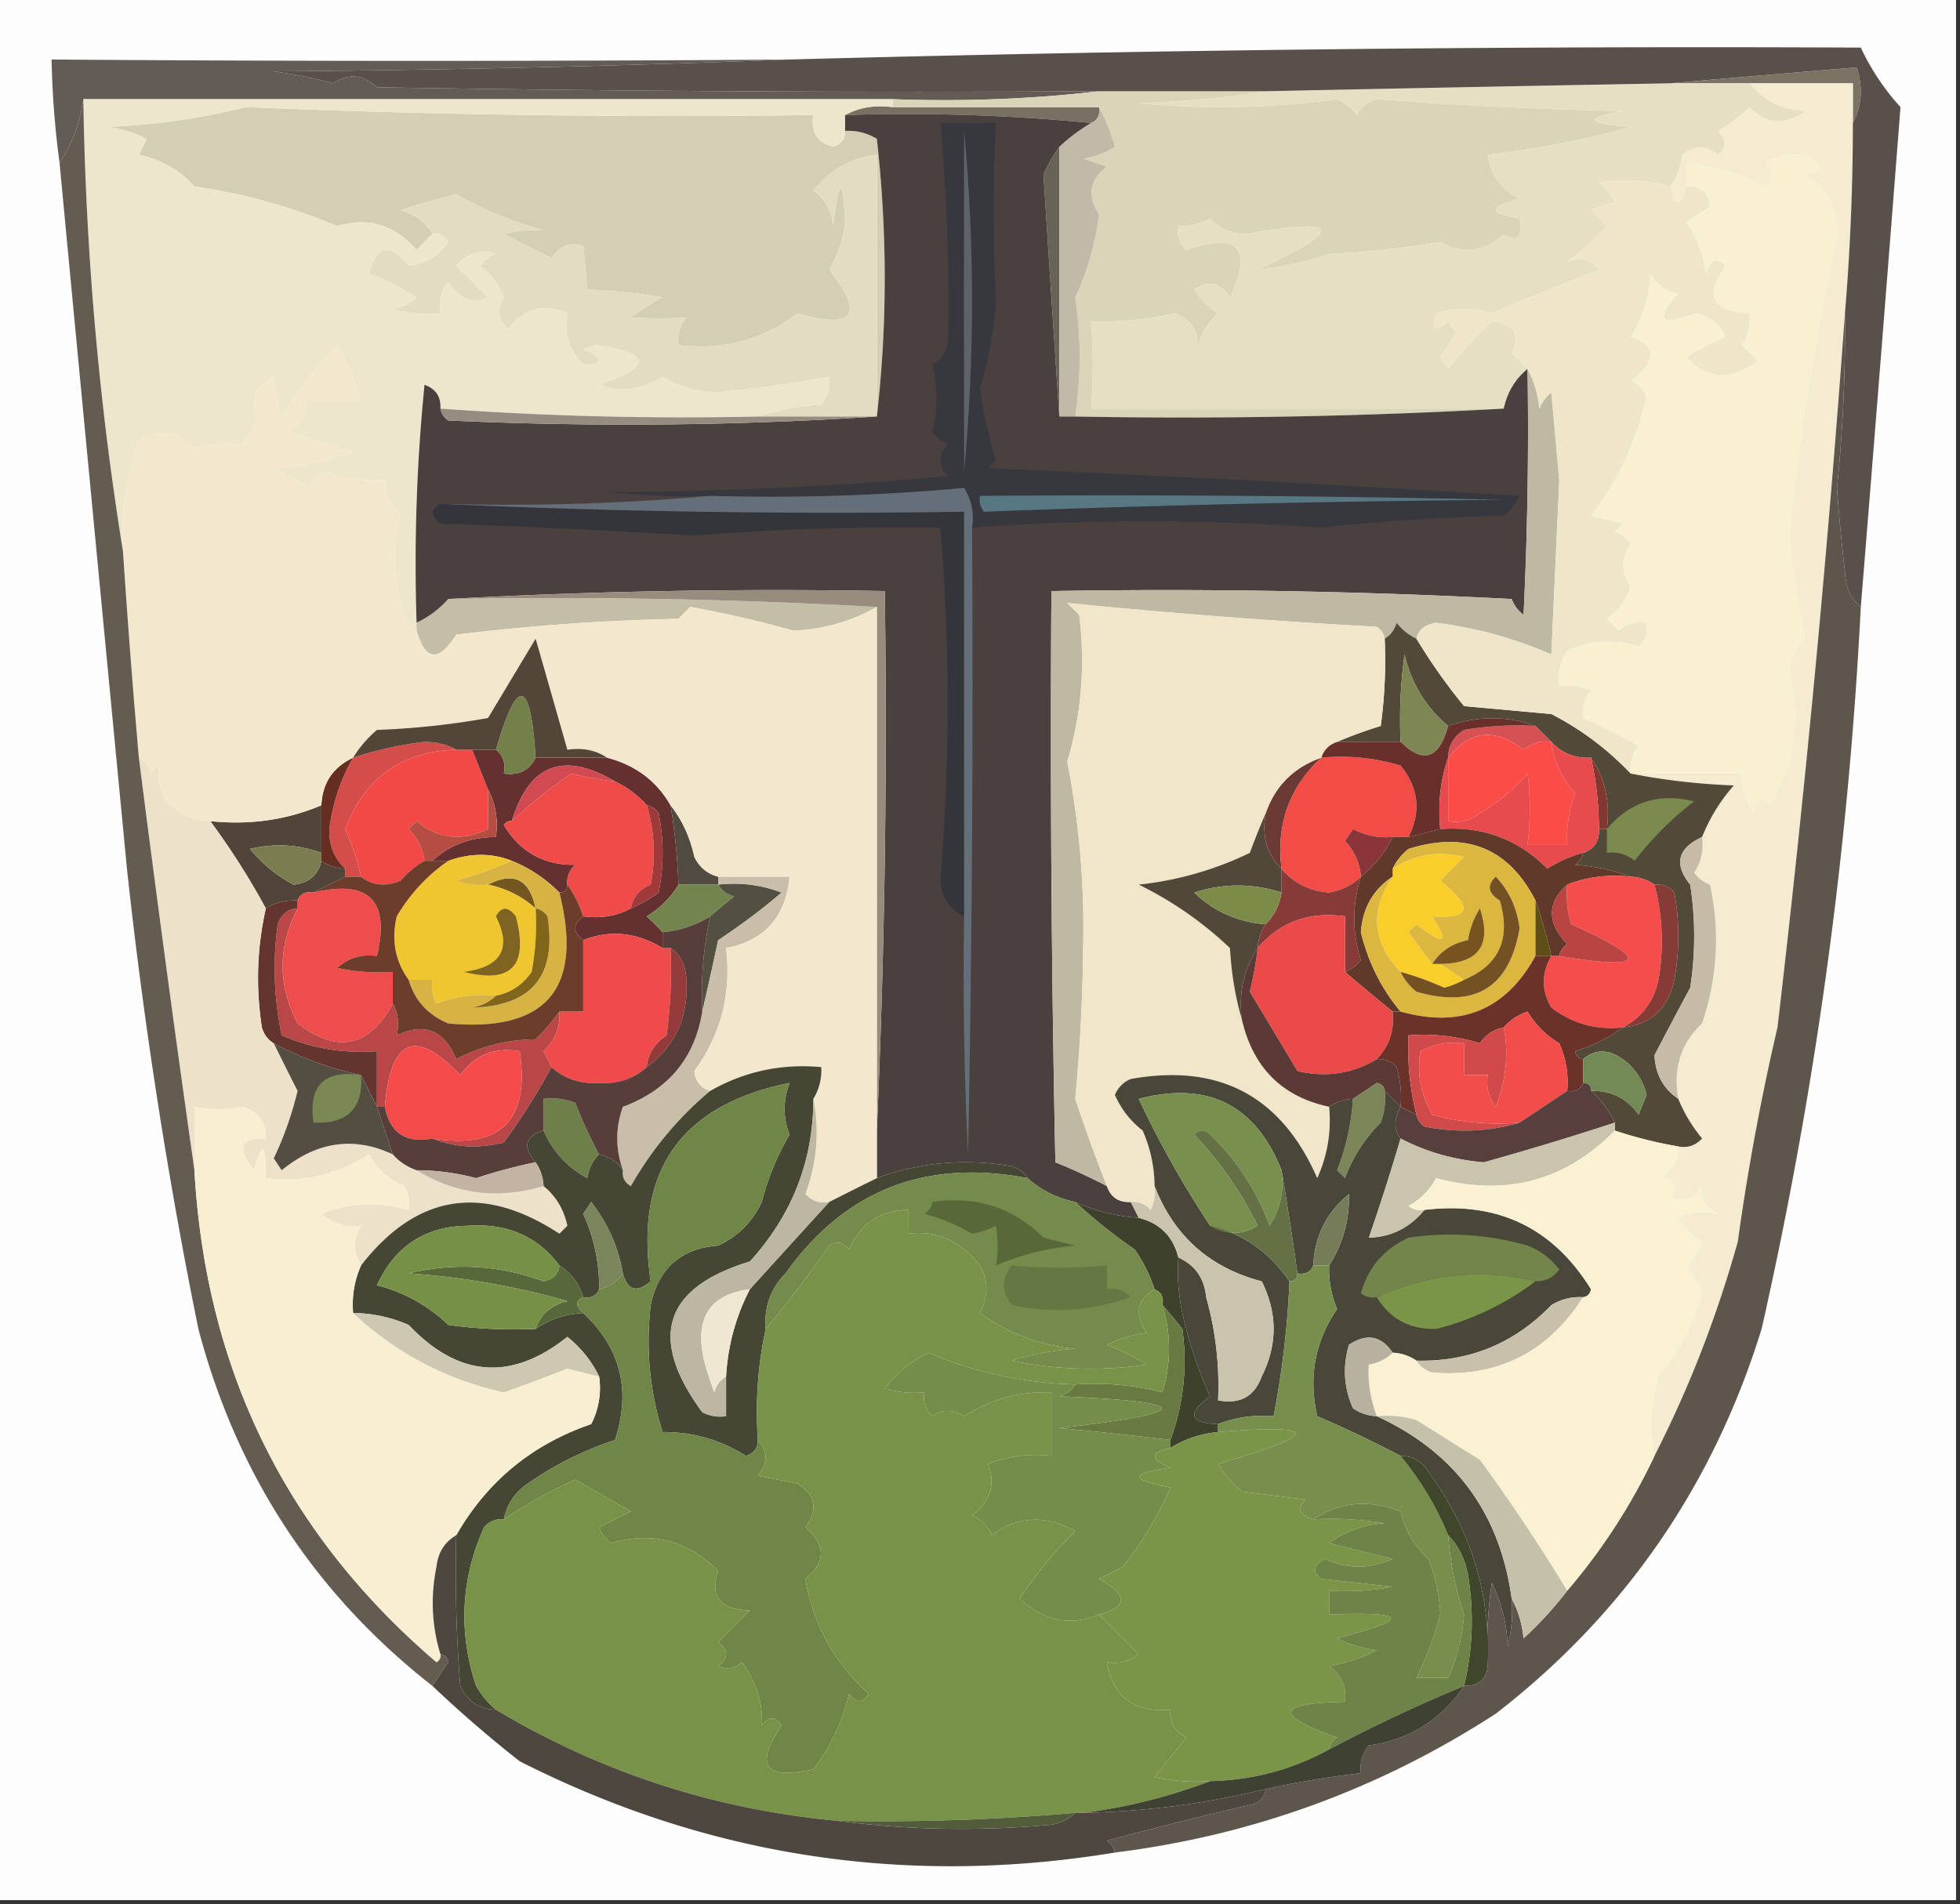 <svg xmlns="http://www.w3.org/2000/svg" width="247" height="240" style="shape-rendering:geometricPrecision;text-rendering:geometricPrecision;image-rendering:optimizeQuality;fill-rule:evenodd;clip-rule:evenodd"><rect width="100%" height="100%" fill="#333333" stroke="none"/><path style="opacity:1" fill="#fdfdfd" d="M-.5-.5h247v240H-.5V-.5z"/><path style="opacity:1" fill="#635c56" d="M99.5 7.5a2098.093 2098.093 0 0 1-65 1.5c2.536.34 5.036.84 7.5 1.5 1.923-1.302 3.757-1.135 5.5.5 30.332.5 60.665.667 91 .5-8.484.993-17.151 1.326-26 1h-102c-.402 2.977-1.402 5.643-3 8-.58-4.31-.914-8.643-1-13 30.979.232 61.979.232 93 0z"/><path style="opacity:1" fill="#7b7263" d="M233.5 15.5v-5h-23c7.735-.68 15.568-1.348 23.5-2 .796 2.539.629 4.872-.5 7z"/><path style="opacity:1" fill="#787063" d="M106.5 14.5c1.765-.961 3.765-1.295 6-1h26c.172.992-.162 1.658-1 2-10.153-.994-20.486-1.328-31-1z"/><path style="opacity:1" fill="#dad4b9" d="M138.5 11.5h21c-5.151.827-10.484 1.327-16 1.5 8.382.803 16.715.636 25-.5a7.248 7.248 0 0 1 2.5 2c.519-1.016 1.353-1.682 2.5-2a558.377 558.377 0 0 0 31 1.5c-5.008.87-4.675 1.536 1 2a116.23 116.23 0 0 1-18 3.5c.356 2.615 1.689 4.448 4 5.5-3.956 1.114-3.956 1.947 0 2.5.381 2.442-.286 3.108-2 2-2.414 2.247-5.08 2.58-8 1-4.613.779-9.28 1.279-14 1.5-3.009 1.028-6.009 1.695-9 2 11.155-5.163 10.655-6.663-1.5-4.5-1.812.007-3.312-.66-4.5-2a6.846 6.846 0 0 1-4 1c-.219 1.175.114 2.175 1 3 6.559-2.275 8.393-.275 5.5 6-1.241-1.92-2.741-2.254-4.5-1a9.419 9.419 0 0 0 3 3 8.193 8.193 0 0 0-2.5 4c-.118-2.073-1.118-3.407-3-4-3.572.792-7.072 1.125-10.5 1 .28 3.547.28 7.214 0 11h52a729.604 729.604 0 0 1-54 1c.746-5.096.746-10.096 0-15a34.464 34.464 0 0 0 3-10.5c-1.532-2.33-1.198-4.33 1-6l-3-1a10.255 10.255 0 0 0 4-1.5c-.528-1.836-1.194-3.503-2-5h-26v-1c8.849.326 17.516-.007 26-1z"/><path style="opacity:1" fill="#d4ceb4" d="M106.5 16.5a6.846 6.846 0 0 1 4 1c1.324 11.827 1.324 23.493 0 35v-33c-3.244.398-5.911 1.898-8 4.5 1.467 1.098 2.301 2.598 2.5 4.5.728-6.122 1.228-6.289 1.5-.5a15.322 15.322 0 0 1-2 6c4.472 5.707 3.139 7.54-4 5.5-4.385 3.334-9.385 4.667-15 4-.17-1.322.163-2.489 1-3.5a52.61 52.61 0 0 1-7 0 32.034 32.034 0 0 1 4-2.5 63.263 63.263 0 0 0-9.5-1c-.14-2.021-.307-3.855-.5-5.5-1.635-.54-2.968-.04-4 1.5-2.01-1.002-4.01-2.002-6-3 1.52-.38 3.187-.546 5-.5a47.489 47.489 0 0 1-11-4.5 81.763 81.763 0 0 0-7 2c1.832.557 3.165 1.557 4 3a30.943 30.943 0 0 0-2 2c-2.786-3.177-6.12-4.177-10-3-5.73-2.417-11.73-4.084-18-5-1.86-2.062-4.194-3.395-7-4l1-2a14.73 14.73 0 0 0-5-1.5A85.755 85.755 0 0 0 31 13.5c23.758.994 47.592 1.328 71.5 1-.353 2.135.48 3.468 2.5 4 1.03-.336 1.53-1.003 1.5-2z"/><path style="opacity:1" fill="#f4ebd1" d="M220.5 10.5h13v5a288.973 288.973 0 0 1-1 24 2031.485 2031.485 0 0 1-8.5 90 298.26 298.26 0 0 0-5 27c-2.655 9.488-6.155 18.488-10.5 27-.638-3.253-.472-6.587.5-10 2.584-3.071 4.418-6.571 5.5-10.5-.259-1.261-.926-2.261-2-3a18.08 18.08 0 0 0 2-3.5 9.425 9.425 0 0 1-3-3 7.492 7.492 0 0 1 5-.5c-1.708-1.062-2.374-2.229-2-3.5-1.032 1.54-2.365 2.04-4 1.5.958-1.147.625-2.147-1-3 1.473-.71 2.14-1.876 2-3.5 1.175.219 2.175-.114 3-1a19.221 19.221 0 0 1-3-5c-.686-3.821.314-6.988 3-9.5 1.933-5.759 2.267-11.593 1-17.5a4.457 4.457 0 0 1-2-1.5c.88-1.356 1.214-2.856 1-4.5a22.162 22.162 0 0 1 4-6.5c-4.519-.175-8.853-.675-13-1.5h14c-.009 1.808.491 3.475 1.5 5 .317-1.801.984-2.134 2-1 3.157-5.132 3.99-10.632 2.5-16.5-.007-1.812.66-3.312 2-4.5a115.843 115.843 0 0 1-2-13 311.073 311.073 0 0 1 6-37.5c.168-3.54-1.166-6.208-4-8 1.801-.317 2.134-.984 1-2-2.079-.808-4.079-.641-6 .5 1.09 1.109 1.09 2.109 0 3a29.863 29.863 0 0 0-10-3v3c-.667 2.667-1.333 2.667-2 0 .79-1.108 1.29-2.442 1.5-4 1.458-1.247 2.958-1.247 4.5 0 1.09-.891 1.09-1.891 0-3a22.522 22.522 0 0 0 4-3c2.059 2.186 4.392 2.352 7 .5-2.942-.144-5.276-1.31-7-3.5z"/><path style="opacity:1" fill="#e6dfc4" d="M210.5 10.5h10c1.724 2.19 4.058 3.356 7 3.5-2.608 1.852-4.941 1.686-7-.5a22.522 22.522 0 0 1-4 3c1.09 1.109 1.09 2.109 0 3-1.542-1.247-3.042-1.247-4.5 0-.21 1.558-.71 2.892-1.5 4a20.681 20.681 0 0 0-9-.5 7.253 7.253 0 0 1 2 2.5c-.897.17-1.897.502-3 1l2 2a31.83 31.83 0 0 1-5 4.5c1.595-.617 2.928-.284 4 1a386.533 386.533 0 0 0-13.5 5.5c-2.441-.737-4.775-.737-7 0-.627 2.086-.127 2.419 1.5 1l1 1.5-2 3 1 1.5a46.56 46.56 0 0 1 5.5-6c2.887.343 3.72 1.677 2.5 4a30.968 30.968 0 0 1 2 2c-1.547 1.268-2.547 2.935-3 5h-52c.28-3.786.28-7.453 0-11 3.428.125 6.928-.208 10.5-1 1.882.593 2.882 1.927 3 4a8.193 8.193 0 0 1 2.5-4 9.419 9.419 0 0 1-3-3c1.759-1.254 3.259-.92 4.5 1 2.893-6.275 1.059-8.275-5.5-6-.886-.825-1.219-1.825-1-3a6.846 6.846 0 0 0 4-1c1.188 1.34 2.688 2.007 4.5 2 12.155-2.163 12.655-.663 1.5 4.5 2.991-.305 5.991-.972 9-2 4.72-.221 9.387-.721 14-1.5 2.92 1.58 5.586 1.247 8-1 1.714 1.108 2.381.442 2-2-3.956-.553-3.956-1.386 0-2.5-2.311-1.052-3.644-2.885-4-5.5a116.23 116.23 0 0 0 18-3.5c-5.675-.464-6.008-1.13-1-2a558.377 558.377 0 0 1-31-1.5c-1.147.318-1.981.984-2.5 2a7.248 7.248 0 0 0-2.5-2 107.759 107.759 0 0 1-25 .5c5.516-.173 10.849-.673 16-1.5 16.999-.359 33.999-.692 51-1z"/><path style="opacity:1" fill="#59504b" d="M234.5 76.5c-1.265-1.014-1.931-2.514-2-4.5a223.73 223.73 0 0 1-1-10.5 194.526 194.526 0 0 0 1-22c.666-7.983.999-15.983 1-24 1.129-2.128 1.296-4.461.5-7-7.932.652-15.765 1.32-23.5 2-17.001.308-34.001.641-51 1h-21c-30.335.167-60.668 0-91-.5-1.743-1.635-3.577-1.802-5.5-.5A59.25 59.25 0 0 0 34.5 9c21.837-.168 43.504-.668 65-1.5 44.994-1.21 89.994-1.71 135-1.5a30.084 30.084 0 0 0 5 7.5 16249.092 16249.092 0 0 1-5 63z"/><path style="opacity:1" fill="#696257" d="M133.5 18.5v34a8945.862 8945.862 0 0 1-2-30.5 19.588 19.588 0 0 1 2-3.5z"/><path style="opacity:1" fill="#e3dbc2" d="M110.5 52.5h-15c2.469-.817 5.135-1.317 8-1.5.837-1.011 1.17-2.178 1-3.5-4.798.859-9.63 1.526-14.5 2-2.38-.154-4.546-.82-6.5-2-2.595 1.66-5.262 1.993-8 1 6.815-2.32 6.649-3.987-.5-5l-1.5.5c2.673 1.27 2.673 1.937 0 2-1.729-1.789-2.396-3.956-2-6.5-2.917-1.311-5.417-.645-7.5 2-1.294-1.354-1.46-2.688-.5-4a8.905 8.905 0 0 0-3-4 4.452 4.452 0 0 1 2-1.5c-1.965-.624-3.631-.124-5 1.5l4 4c-2.01.85-3.677.182-5-2-.929 1.189-1.262 2.522-1 4a18.436 18.436 0 0 1-6-.5 6.807 6.807 0 0 0 3-1.5c-2.24-1.422-4.24-2.422-6-3 1-3.667 2.667-4 5-1 2.163-.245 3.83-1.245 5-3-.457-.797-1.124-1.13-2-1-.835-1.443-2.168-2.443-4-3a81.763 81.763 0 0 1 7-2 47.489 47.489 0 0 0 11 4.5c-1.813-.046-3.48.12-5 .5 1.99.998 3.99 1.998 6 3 1.032-1.54 2.365-2.04 4-1.5.193 1.645.36 3.479.5 5.5 3.113.086 6.28.419 9.5 1a32.034 32.034 0 0 0-4 2.5 52.61 52.61 0 0 0 7 0c-.837 1.011-1.17 2.178-1 3.5 5.615.667 10.615-.666 15-4 7.139 2.04 8.472.207 4-5.5a15.322 15.322 0 0 0 2-6c-.272-5.789-.772-5.622-1.5.5-.199-1.902-1.033-3.402-2.5-4.5 2.089-2.602 4.756-4.102 8-4.5v33z"/><path style="opacity:1" fill="#c1baa8" d="M138.5 13.5c.806 1.497 1.472 3.164 2 5a10.255 10.255 0 0 1-4 1.5l3 1c-2.198 1.67-2.532 3.67-1 6a34.464 34.464 0 0 1-3 10.5c.746 4.904.746 9.904 0 15h-2v-34a22.856 22.856 0 0 1 4-3c.838-.342 1.172-1.008 1-2z"/><path style="opacity:1" fill="#ede6cc" d="M10.5 12.5h102v1c-2.235-.295-4.235.039-6 1v2c.03.997-.47 1.664-1.5 2-2.02-.532-2.853-1.865-2.5-4-23.908.328-47.742-.006-71.5-1A85.755 85.755 0 0 1 13.5 16a14.73 14.73 0 0 1 5 1.5l-1 2c2.806.605 5.14 1.938 7 4 6.27.916 12.27 2.583 18 5 3.88-1.177 7.214-.177 10 3a30.943 30.943 0 0 1 2-2c.876-.13 1.543.203 2 1-1.17 1.755-2.837 2.755-5 3-2.333-3-4-2.667-5 1 1.76.578 3.76 1.578 6 3a6.807 6.807 0 0 1-3 1.5c1.973.495 3.973.662 6 .5-.262-1.478.071-2.811 1-4 1.323 2.182 2.99 2.85 5 2l-4-4c1.369-1.624 3.035-2.124 5-1.5a4.452 4.452 0 0 0-2 1.5 8.905 8.905 0 0 1 3 4c-.96 1.312-.794 2.646.5 4 2.083-2.645 4.583-3.311 7.5-2-.396 2.544.271 4.711 2 6.5 2.673-.063 2.673-.73 0-2l1.5-.5c7.149 1.013 7.315 2.68.5 5 2.738.993 5.405.66 8-1 1.954 1.18 4.12 1.846 6.5 2 4.87-.474 9.702-1.141 14.5-2 .17 1.322-.163 2.489-1 3.5-2.865.183-5.531.683-8 1.5a422.92 422.92 0 0 1-40-1c.085-1.495-.581-2.495-2-3a225.87 225.87 0 0 0-1 30v1c-1.248-.834-1.915-2.167-2-4-1.013-3.533-1.013-7.033 0-10.5-1.207-1.3-1.874-2.8-2-4.5a19.524 19.524 0 0 1-7.5-1c-.945.405-1.612 1.072-2 2a29.503 29.503 0 0 0-4.5-2.5 34.784 34.784 0 0 0 10-2c-2.325-.736-4.992-1.57-8-2.5 1.353-1.024 2.02-2.357 2-4h7a31.867 31.867 0 0 0-3-7c-2.306 2.39-4.639 5.39-7 9a28.73 28.73 0 0 1-1-5c-2.333 1.243-3 2.91-2 5a18.088 18.088 0 0 1-2 3.5c-2.074-.227-4.074-.06-6 .5-2.062-2.225-4.395-2.558-7-1a35.146 35.146 0 0 0-2 14c-3.03-18.72-4.697-37.72-5-57z"/><path style="opacity:1" fill="#4a413f" d="M106.5 14.5c10.514-.328 20.847.006 31 1a22.856 22.856 0 0 0-4 3 19.588 19.588 0 0 0-2 3.5 8945.862 8945.862 0 0 0 2 30.5h2c18.174.33 36.174-.003 54-1 .453-2.065 1.453-3.732 3-5 .166 10.339 0 20.672-.5 31a4.458 4.458 0 0 1-1.5-2 841.9 841.9 0 0 0-58-1c-.167 24.002 0 48.002.5 72a74.248 74.248 0 0 1 6.5 3c.473 1.406 1.473 2.073 3 2l1 2c-2.83-.194-5.496-.861-8-2-2.319-.492-4.319-1.492-6-3-.418-.722-1.084-1.222-2-1.5-5.88-1.01-11.546-.51-17 1.5v-6c.997-22.494 1.331-45.16 1-68-18.508-.33-36.84.003-55 1a12.066 12.066 0 0 1-4 3 225.87 225.87 0 0 1 1-30c1.419.505 2.085 1.505 2 3 .11.617.444 1.117 1 1.5 18.171.829 36.171.662 54-.5 1.324-11.507 1.324-23.173 0-35a6.846 6.846 0 0 0-4-1v-2z"/><path style="opacity:1" fill="#968c80" d="M55.5 51.5a422.92 422.92 0 0 0 40 1h15c-17.829 1.162-35.829 1.329-54 .5-.556-.383-.89-.883-1-1.5z"/><path style="opacity:1" fill="#37373e" d="M122.5 66.5c.285-1.788-.048-3.455-1-5a265.198 265.198 0 0 1-32 1 84.938 84.938 0 0 1-13-.5 470.754 470.754 0 0 0 43-2c-1.333-1.333-1.333-2.667 0-4a4.451 4.451 0 0 1-2-1.5c.677-2.685.677-5.518 0-8.5 1.304-.804 1.971-1.97 2-3.5a261.3 261.3 0 0 0-1-27h7a223.564 223.564 0 0 0 0 22 47.325 47.325 0 0 1-2 11.5 63.472 63.472 0 0 0 2 9l-1 1c22.297.945 44.631 2.112 67 3.5a7.253 7.253 0 0 1-2 2.5c-7.716.199-15.382.699-23 1.5a313.108 313.108 0 0 0-44 0z"/><path style="opacity:1" fill="#5e6369" d="M121.5 16.5c1.326 14.172 1.326 28.505 0 43-.029-14.056-.029-28.39 0-43z"/><path style="opacity:1" fill="#577882" d="M123.5 62.5c22.003-.167 44.003 0 66 .5-21.906.172-43.739.672-65.5 1.5a2.429 2.429 0 0 1-.5-2z"/><path style="opacity:1" fill="#f9f0d2" d="M205.5 97.5c-.17-1.322.163-2.489 1-3.5a199.686 199.686 0 0 0-7-3.5c-.17-1.322.163-2.489 1-3.5a8.435 8.435 0 0 0-4-.5c-.214-1.644.12-3.144 1-4.5 2.998-1.344 5.998-1.511 9-.5.886-.825 1.219-1.825 1-3-1.322-.17-2.489.163-3.5 1l-1.5-1.5c1.399-1.062 2.399-2.395 3-4-1.236-1.856-1.236-3.689 0-5.5a4.451 4.451 0 0 0-2-1.5l1-1-4-1c3.37-4.412 5.703-9.412 7-15-.405-.945-1.072-1.612-2-2 3.372-2.597 3.372-4.43 0-5.5 1.491-2.406 2.324-5.073 2.5-8 .772 1.35 1.939 2.182 3.5 2.5-2.931 3.381-2.264 4.215 2 2.5 1.897.228 3.23 1.228 4 3a29.13 29.13 0 0 0-5 2.5c2.701 2.864 5.701 3.03 9 .5l-2-2a6.845 6.845 0 0 0 1-4c-4.801-.268-5.801-2.268-3-6-1.131-1.104-1.965-.77-2.5 1a14.72 14.72 0 0 0-2.5-6.5c1.146-.76 2.146-1.426 3-2-.248-1.75-1.248-2.582-3-2.5v-3a29.863 29.863 0 0 1 10 3c1.09-.891 1.09-1.891 0-3 1.921-1.141 3.921-1.308 6-.5 1.134 1.016.801 1.683-1 2 2.834 1.792 4.168 4.46 4 8a311.073 311.073 0 0 0-6 37.5c.423 4.389 1.09 8.722 2 13-1.34 1.188-2.007 2.688-2 4.5 1.49 5.868.657 11.368-2.5 16.5-1.016-1.134-1.683-.801-2 1-1.009-1.525-1.509-3.192-1.5-5h-14z"/><path style="opacity:1" fill="#c5bea6" d="M56.5 75.5c18.174-.33 36.174.003 54 1-3.2 1.812-6.7 2.812-10.5 3a137.264 137.264 0 0 0-13-3L85.5 78c-9.376.183-18.71.85-28 2-2.237 3.488-3.904 3.322-5-.5v-1a12.066 12.066 0 0 0 4-3z"/><path style="opacity:1" fill="#bfb9a4" d="M192.5 46.5c.802 1.452 1.302 3.118 1.5 5a4.458 4.458 0 0 1 1.5-2l1 11-1 22c-4.579-2.02-9.412-3.354-14.5-4-1.376.184-2.209.85-2.5 2-.958-.453-1.792-1.12-2.5-2-.278.916-.778 1.582-1.5 2-.111-.617-.444-1.117-1-1.5a871.68 871.68 0 0 1-39-3l1.5 1.5c.794 6.308.294 12.475-1.5 18.5a109.35 109.35 0 0 1 2 23.5 222.567 222.567 0 0 1-1 19c1.358 4.057 2.692 7.724 4 11a74.248 74.248 0 0 0-6.5-3c-.5-23.998-.667-47.998-.5-72a841.9 841.9 0 0 1 58 1 4.458 4.458 0 0 0 1.5 2c.5-10.328.666-20.661.5-31z"/><path style="opacity:1" fill="#524939" d="M178.5 80.5a72.475 72.475 0 0 0 6 8.5l11 1a37.053 37.053 0 0 1 10 7.5c4.147.825 8.481 1.325 13 1.5a22.162 22.162 0 0 0-4 6.5c-3.088 1.421-3.588 3.421-1.5 6a42.479 42.479 0 0 1 0 13 852.13 852.13 0 0 0-4.5 8.5c.113 2.399 1.113 4.232 3 5.5a19.221 19.221 0 0 0 3 5c-.825.886-1.825 1.219-3 1a53.76 53.76 0 0 1-8-2v-1a12.066 12.066 0 0 0-3-4c2.524-.071 4.524.929 6 3l1-2.5c-.469-1.887-1.469-3.387-3-4.5-1.799-1.288-3.465-1.288-5 0-.543-.06-.876-.393-1-1 2.245-.708 4.245-1.708 6-3 3.543-.372 5.71-2.372 6.5-6a30.485 30.485 0 0 0 0-11c-.671-.752-1.504-1.086-2.5-1a5.727 5.727 0 0 0-3-1c-2.131-.814-4.464-1.314-7-1.5.556-.383.889-.883 1-1.5 1.406-.473 2.073-1.473 2-3h1c.432-3.377-.235-6.377-2-9-2.014.109-3.68-.558-5-2l-2-2c-3.565-1.287-7.232-1.287-11 0-2.794-2.32-4.628-5.32-5.5-9a60.93 60.93 0 0 0-.5 11h-8a61.284 61.284 0 0 1 5.5-2 60.93 60.93 0 0 0 .5-11c.722-.418 1.222-1.084 1.5-2 .708.88 1.542 1.547 2.5 2z"/><path style="opacity:1" fill="#efe6c9" d="M210.5 23.5c.667 2.667 1.333 2.667 2 0 1.752-.082 2.752.75 3 2.5-.854.574-1.854 1.24-3 2a14.72 14.72 0 0 1 2.5 6.5c.535-1.77 1.369-2.104 2.5-1-2.801 3.732-1.801 5.732 3 6a6.845 6.845 0 0 1-1 4l2 2c-3.299 2.53-6.299 2.364-9-.5a29.13 29.13 0 0 1 5-2.5c-.77-1.772-2.103-2.772-4-3-4.264 1.715-4.931.881-2-2.5-1.561-.318-2.728-1.15-3.5-2.5-.176 2.927-1.009 5.594-2.5 8 3.372 1.07 3.372 2.903 0 5.5.928.388 1.595 1.055 2 2-1.297 5.588-3.63 10.588-7 15l4 1-1 1a4.451 4.451 0 0 1 2 1.5c-1.236 1.811-1.236 3.644 0 5.5-.601 1.605-1.601 2.938-3 4l1.5 1.5c1.011-.837 2.178-1.17 3.5-1 .219 1.175-.114 2.175-1 3-3.002-1.011-6.002-.844-9 .5-.88 1.356-1.214 2.856-1 4.5a8.435 8.435 0 0 1 4 .5c-.837 1.011-1.17 2.178-1 3.5a199.686 199.686 0 0 1 7 3.5c-.837 1.011-1.17 2.178-1 3.5a37.053 37.053 0 0 0-10-7.5l-11-1a72.475 72.475 0 0 1-6-8.5c.291-1.15 1.124-1.816 2.5-2 5.088.646 9.921 1.98 14.5 4l1-22-1-11a4.458 4.458 0 0 0-1.5 2c-.198-1.882-.698-3.548-1.5-5a30.968 30.968 0 0 0-2-2c1.22-2.323.387-3.657-2.5-4a46.56 46.56 0 0 0-5.5 6l-1-1.5 2-3-1-1.5c-1.627 1.419-2.127 1.086-1.5-1 2.225-.737 4.559-.737 7 0a386.533 386.533 0 0 1 13.5-5.5c-1.072-1.284-2.405-1.617-4-1a31.83 31.83 0 0 0 5-4.5l-2-2c1.103-.498 2.103-.83 3-1a7.253 7.253 0 0 0-2-2.5 20.681 20.681 0 0 1 9 .5z"/><path style="opacity:1" fill="#34343b" d="M55.5 63.5c21.827.997 43.827 1.33 66 1v51c-1.802-.815-2.802-2.315-3-4.5a270.982 270.982 0 0 0 0-44.5 339.986 339.986 0 0 0-31 1 1166.853 1166.853 0 0 0-32-1.5c-1.274-.977-1.274-1.81 0-2.5z"/><path style="opacity:1" fill="#7e8754" d="M182.5 91.5c-1.14 4.16-3.14 4.827-6 2a60.93 60.93 0 0 1 .5-11c.872 3.68 2.706 6.68 5.5 9z"/><path style="opacity:1" fill="#d65153" d="m193.5 91.5 2 2c-1.322-.17-2.489.163-3.5 1-3.602-2.798-6.768-2.465-9.5 1 .011-1.517.677-2.684 2-3.5a40.939 40.939 0 0 1 9-.5z"/><path style="opacity:1" fill="#fa4d47" d="M195.5 93.5c.322 2.458 1.322 4.625 3 6.5a15.894 15.894 0 0 0-1 6.5h-5c.376-3.127.376-6.127 0-9a23.874 23.874 0 0 1-6 5c-1.189.929-2.522 1.262-4 1v-8c2.732-3.465 5.898-3.798 9.5-1 1.011-.837 2.178-1.17 3.5-1z"/><path style="opacity:1" fill="#d44d4b" d="M57.5 94.5c-6.863.189-11.53 3.522-14 10a31.716 31.716 0 0 1 2 6h-2v-1c-1.397-1.319-2.063-2.986-2-5 .419-3.256 1.419-6.256 3-9a47.617 47.617 0 0 1 9-2c1.545.01 2.878.344 4 1z"/><path style="opacity:1" fill="#6c3a34" d="M166.5 95.5c-4.025 3.738-5.692 8.404-5 14-1.844-1.779-2.51-4.112-2-7 1.193-3.438 3.526-5.771 7-7z"/><path style="opacity:1" fill="#f34b46" d="M166.5 95.5a25.87 25.87 0 0 1 10 1c2.275 2.793 2.609 5.793 1 9h-2a9.108 9.108 0 0 1-5-1l-1 1.5c1.207 1.3 1.874 2.8 2 4.5-1.052 1.03-2.386 1.697-4 2-2.496-.197-4.496-1.197-6-3-.692-5.596.975-10.262 5-14z"/><path style="opacity:1" fill="#692f2b" d="M193.5 91.5a40.939 40.939 0 0 0-9 .5c-1.323.816-1.989 1.983-2 3.5-.977 2.787-1.31 5.787-1 9l-4 1c1.609-3.207 1.275-6.207-1-9a25.87 25.87 0 0 0-10-1c.333-1 1-1.667 2-2h8c2.86 2.827 4.86 2.16 6-2 3.768-1.287 7.435-1.287 11 0z"/><path style="opacity:1" fill="#813830" d="M200.5 95.5c1.765 2.623 2.432 5.623 2 9h-1a41.73 41.73 0 0 0-1-9z"/><path style="opacity:1" fill="#f34946" d="M57.5 94.5h2l2 5v5c-3.267 1.583-6.267 1.25-9-1l-1 1c1.13 1.122 1.797 2.456 2 4a10.526 10.526 0 0 0-3 2.5c-1.887.78-3.554.613-5-.5a31.716 31.716 0 0 0-2-6c2.47-6.478 7.137-9.811 14-10z"/><path style="opacity:1" fill="#653130" d="M59.5 94.5h3c.904.709 1.237 1.709 1 3 1.88.27 3.213-.396 4-2h9c3.59.942 6.257 2.942 8 6 .55 3.307.884 6.64 1 10-.951 1.618-2.284 2.951-4 4a31.12 31.12 0 0 1 2 2v2c-3.274-2-6.608-2.333-10-1-1.333-1-1.333-2 0-3 2.235.295 4.235-.039 6-1a18.476 18.476 0 0 0 3.5-2 25.249 25.249 0 0 0 0-10c-.383-.556-.883-.889-1.5-1a12.064 12.064 0 0 0-4-3c-6.482-3.84-10.815-2.173-13 5-.438-.065-.772.101-1 .5 2.058 3.397 5.058 5.063 9 5-.752.671-1.086 1.504-1 2.5 0 .667-.333 1-1 1a17.9 17.9 0 0 0-6-4c-2.505-.997-5.172-.997-8 0h-2c2.097-1.982 4.764-2.982 8-3 .295-2.235-.039-4.235-1-6l-2-5z"/><path style="opacity:1" fill="#646f79" d="M122.5 66.5c.167 26.335 0 52.669-.5 79-.5-9.994-.666-19.994-.5-30v-51c-22.173.33-44.173-.003-66-1 11.512.328 22.846-.005 34-1 10.719.31 21.385-.023 32-1 .952 1.545 1.285 3.212 1 5z"/><path style="opacity:1" fill="#e84b4e" d="M195.5 93.5c1.32 1.442 2.986 2.109 5 2a41.73 41.73 0 0 1 1 9c.073 1.527-.594 2.527-2 3a15.414 15.414 0 0 0-4.5 2c-3.706-3.736-8.206-5.403-13.5-5-.31-3.213.023-6.213 1-9v8c1.478.262 2.811-.071 4-1a23.874 23.874 0 0 0 6-5c.376 2.873.376 5.873 0 9h5a15.894 15.894 0 0 1 1-6.5c-1.678-1.875-2.678-4.042-3-6.5z"/><path style="opacity:1" fill="#7b8b4f" d="M202.5 104.5c2.874-3.427 6.541-4.594 11-3.5a40.718 40.718 0 0 0-7.5 7.5c-1.011-.837-2.178-1.17-3.5-1v-3z"/><path style="opacity:1" fill="#978c7d" d="M56.5 75.5a756.858 756.858 0 0 1 55-1c.331 22.84-.003 45.506-1 68v-66a729.596 729.596 0 0 0-54-1z"/><path style="opacity:1" fill="#514539" d="M40.5 101.5v6c-2.908-1.069-5.908-1.236-9-.5 1.554 1.892 3.388 3.392 5.5 4.5 1.95-.207 3.116-1.207 3.5-3 .891.61 1.891.943 3 1v1l-4 2c-.992-.172-1.658.162-2 1-1.459-.067-2.792.266-4 1a94.037 94.037 0 0 0-7-11c4.98.515 9.646-.152 14-2z"/><path style="opacity:1" fill="#b44e43" d="M61.5 99.5c.961 1.765 1.295 3.765 1 6-3.236.018-5.903 1.018-8 3h-1c-.203-1.544-.87-2.878-2-4l1-1c2.733 2.25 5.733 2.583 9 1v-5z"/><path style="opacity:1" fill="#ee4b49" d="M77.5 98.5a12.064 12.064 0 0 1 4 3c.992 3.279 1.159 6.612.5 10-1.417.578-2.25 1.578-2.5 3-1.765.961-3.765 1.295-6 1-.489-1.495-1.155-2.829-2-4-.086-.996.248-1.829 1-2.5-3.942.063-6.942-1.603-9-5 .228-.399.562-.565 1-.5a63.161 63.161 0 0 1 7.5-6c1.825.443 3.658.777 5.5 1z"/><path style="opacity:1" fill="#797d4f" d="M40.5 107.5v1c-.384 1.793-1.55 2.793-3.5 3-2.112-1.108-3.946-2.608-5.5-4.5 3.092-.736 6.092-.569 9 .5z"/><path style="opacity:1" fill="#662d21" d="M44.5 95.5c-1.581 2.744-2.581 5.744-3 9-.063 2.014.603 3.681 2 5a5.727 5.727 0 0 1-3-1v-7c.123-2.792 1.456-4.792 4-6z"/><path style="opacity:1" fill="#8a3539" d="M175.5 105.5a14.555 14.555 0 0 1-4 5c-.126-1.7-.793-3.2-2-4.5l1-1.5a9.108 9.108 0 0 0 5 1z"/><path style="opacity:1" fill="#9e3a3a" d="M81.5 101.5c.617.111 1.117.444 1.5 1a25.249 25.249 0 0 1 0 10 18.476 18.476 0 0 1-3.5 2c.25-1.422 1.083-2.422 2.5-3 .659-3.388.492-6.721-.5-10z"/><path style="opacity:1" fill="#f1e5ca" d="M174.5 80.5a60.93 60.93 0 0 1-.5 11 61.284 61.284 0 0 0-5.5 2c-1 .333-1.667 1-2 2-3.474 1.229-5.807 3.562-7 7a112.33 112.33 0 0 0-2 5 42.398 42.398 0 0 1-14 4 45.935 45.935 0 0 1 11.5 8c.181 3.195.681 6.195 1.5 9 1.406 6.073 5.072 9.739 11 11 .289 3.149-.211 6.149-1.5 9-4.515-10.342-12.348-14.508-23.5-12.5-.928.388-1.595 1.055-2 2 .77 1.775 1.937 3.275 3.5 4.5a17.758 17.758 0 0 1 1.5 7 4.934 4.934 0 0 1-.5 3c-.671-.752-1.504-1.086-2.5-1-1.527.073-2.527-.594-3-2-1.308-3.276-2.642-6.943-4-11 .604-6.313.937-12.646 1-19a109.35 109.35 0 0 0-2-23.5c1.794-6.025 2.294-12.192 1.5-18.5l-1.5-1.5a871.68 871.68 0 0 0 39 3c.556.383.889.883 1 1.5z"/><path style="opacity:1" fill="#514a40" d="M84.5 101.5c1.461 1.852 2.461 4.018 3 6.5.63 1.31 1.63 2.144 3 2.5v1h-5a76.944 76.944 0 0 0-1-10z"/><path style="opacity:1" fill="#52483a" d="M159.5 102.5c-.51 2.888.156 5.221 2 7v3c-3.659-1.183-7.325-1.183-11 0 2.465 2.377 5.465 3.711 9 4a5.727 5.727 0 0 0-1 3c-1.765 2.623-2.432 5.623-2 9-.819-2.805-1.319-5.805-1.5-9a45.935 45.935 0 0 0-11.5-8 42.398 42.398 0 0 0 14-4 112.33 112.33 0 0 1 2-5z"/><path style="opacity:1" fill="#745621" d="M61.5 111.5c3.244-1.679 5.244-.679 6 3-1.716-1.525-3.716-2.525-6-3z"/><path style="opacity:1" fill="#73844e" d="M85.5 111.5h5c.418.722 1.084 1.222 2 1.5a81.819 81.819 0 0 0-3 2.5c-1.815 1.13-3.815 1.796-6 2a31.12 31.12 0 0 0-2-2c1.716-1.049 3.049-2.382 4-4z"/><path style="opacity:1" fill="#7c8c48" d="M161.5 112.5c-.233 1.562-.9 2.895-2 4-3.535-.289-6.535-1.623-9-4 3.675-1.183 7.341-1.183 11 0z"/><path style="opacity:1" fill="#f9ce2b" d="M180.5 121.5h1l3 2c-.765.423-1.598.757-2.5 1a36.87 36.87 0 0 0-5.5-2c-3.568-3.714-3.901-7.714-1-12v-1c2.728-1.788 5.728-2.288 9-1.5l-3 3c4.207 3.367 3.873 4.867-1 4.5 2.223 3.426 1.556 3.759-2 1l-1 1a173.55 173.55 0 0 0 3 4z"/><path style="opacity:1" fill="#545041" d="M90.5 111.5c2.747-.313 5.413.02 8 1a79.034 79.034 0 0 1-8 6 470.1 470.1 0 0 1-2 9 45.795 45.795 0 0 1 1-12c.93-.815 1.93-1.648 3-2.5-.916-.278-1.582-.778-2-1.5z"/><path style="opacity:1" fill="#873b38" d="M161.5 109.5c1.504 1.803 3.504 2.803 6 3 1.614-.303 2.948-.97 4-2-1.11 3.551-1.11 7.051 0 10.5-.544.717-1.211 1.217-2 1.5v-7c-4.518-.633-8.184.7-11 4a5.727 5.727 0 0 1 1-3c1.1-1.105 1.767-2.438 2-4v-3z"/><path style="opacity:1" fill="#61392a" d="M181.5 104.5c5.294-.403 9.794 1.264 13.5 5a15.414 15.414 0 0 1 4.5-2c-.111.617-.444 1.117-1 1.5 2.536.186 4.869.686 7 1.5-2.885-.306-5.552.027-8 1-2.559 2.293-2.559 4.793 0 7.5-.556.383-.889.883-1 1.5h-1a67.898 67.898 0 0 0-2-7c-3.388-6.6-8.721-8.767-16-6.5-.881.708-1.547 1.542-2 2.5v1c-2.439 1.6-3.772 3.933-4 7 .917 3.779 2.584 7.112 5 10h-1a287.688 287.688 0 0 1-6-5c.789-.283 1.456-.783 2-1.5-1.11-3.449-1.11-6.949 0-10.5a14.555 14.555 0 0 0 4-5h2l4-1z"/><path style="opacity:1" fill="#dcb740" d="M193.5 113.5v7c-3.737 6.806-9.403 9.139-17 7-2.416-2.888-4.083-6.221-5-10 .228-3.067 1.561-5.4 4-7-2.901 4.286-2.568 8.286 1 12 .453.958 1.119 1.792 2 2.5 7.396 2.141 11.73-.526 13-8-.335-2.577-1.335-4.744-3-6.5-1.156 1.076-.989 2.076.5 3 1.426 4.808-.074 8.141-4.5 10l-3-2c4.86-.053 6.526-2.386 5-7a10.258 10.258 0 0 0-1.5 4c-2.026.415-3.526 1.415-4.5 3a173.55 173.55 0 0 1-3-4l1-1c3.556 2.759 4.223 2.426 2-1 4.873.367 5.207-1.133 1-4.5l3-3c-3.272-.788-6.272-.288-9 1.5.453-.958 1.119-1.792 2-2.5 7.279-2.267 12.612-.1 16 6.5z"/><path style="opacity:1" fill="#76531f" d="M181.5 121.5h-1c.974-1.585 2.474-2.585 4.5-3a10.258 10.258 0 0 1 1.5-4c1.526 4.614-.14 6.947-5 7z"/><path style="opacity:1" fill="#ef4d4c" d="M39.5 112.5c7-1.667 9.667 1 8 8-1.929-.269-3.595.231-5 1.5 2.31.497 4.643.663 7 .5v4c-2.98 5.496-6.98 6.33-12 2.5-2.507-4.812-2.507-9.646 0-14.5v-1c.342-.838 1.008-1.172 2-1z"/><path style="opacity:1" fill="#efc630" d="M64.5 108.5c-2.163.969-4.496 1.802-7 2.5a8.43 8.43 0 0 0 4 .5c2.284.475 4.284 1.475 6 3a32.438 32.438 0 0 1-.5 8c-1.129 1.641-2.629 2.641-4.5 3-2.62-.268-5.12.065-7.5 1a4.932 4.932 0 0 1-.5-3h-3c-1.703-2.351-2.203-5.018-1.5-8 1.694-2.858 3.86-5.191 6.5-7 2.828-.997 5.495-.997 8 0z"/><path style="opacity:1" fill="#5d4f17" d="M193.5 113.5a67.898 67.898 0 0 1 2 7h-2v-7z"/><path style="opacity:1" fill="#f54c4c" d="M205.5 110.5a5.727 5.727 0 0 1 3 1 28.214 28.214 0 0 1 .5 12c-.599 2.754-2.099 4.754-4.5 6-3.356.35-6.356-.483-9-2.5-1.268-2.163-1.268-4.33 0-6.5h1c11.019 1.829 11.519.496 1.5-4a12.93 12.93 0 0 1-.5-5c2.448-.973 5.115-1.306 8-1z"/><path style="opacity:1" fill="#b94747" d="M37.5 114.5c-2.507 4.854-2.507 9.688 0 14.5 5.02 3.83 9.02 2.996 12-2.5.664 1.148.83 2.481.5 4 3.48-1.665 5.98-.665 7.5 3 3.078-1.63 6.411-2.463 10-2.5a30.155 30.155 0 0 0 3-3.5c.117 1.984-.55 3.65-2 5 .363.683.696 1.35 1 2-1.707 3.177-3.707 6.344-6 9.5-3.197.805-6.197.638-9-.5 8.613 1.387 12.28-2.279 11-11-3.187-.54-5.687.46-7.5 3-5.63-5.948-8.796-4.615-9.5 4h-1v-7c-4.247.306-8.247-.361-12-2a40.43 40.43 0 0 1-.5-14c.417-1.256 1.25-1.923 2.5-2z"/><path style="opacity:1" fill="#b94442" d="M197.5 111.5a12.93 12.93 0 0 0 .5 5c10.019 4.496 9.519 5.829-1.5 4 .111-.617.444-1.117 1-1.5-2.559-2.707-2.559-5.207 0-7.5z"/><path style="opacity:1" fill="#ee4b4a" d="M83.5 119.5h1a60.94 60.94 0 0 1-.5 11c-1.481.971-2.315 2.304-2.5 4-1.618 1.472-3.618 2.139-6 2-2.382.139-4.382-.528-6-2a44.043 44.043 0 0 0-1-2c1.45-1.35 2.117-3.016 2-5h3v-9c3.392-1.333 6.726-1 10 1z"/><path style="opacity:1" fill="#735122" d="M176.5 122.5a36.87 36.87 0 0 1 5.5 2 11.123 11.123 0 0 0 2.5-1c4.426-1.859 5.926-5.192 4.5-10-1.489-.924-1.656-1.924-.5-3 1.665 1.756 2.665 3.923 3 6.5-1.27 7.474-5.604 10.141-13 8-.881-.708-1.547-1.542-2-2.5z"/><path style="opacity:1" fill="#c9bea9" d="M90.5 111.5v-1h9c-.477 5.066-3.143 8.066-8 9 .688 5.734-.645 10.9-4 15.5.139 1.301.805 2.134 2 2.5-4.004 3.346-7.337 7.346-10 12-.797-.457-1.13-1.124-1-2-.95-2.708-.95-5.374 0-8 5.711-2.124 9.044-6.124 10-12a470.1 470.1 0 0 0 2-9 79.034 79.034 0 0 0 8-6 16.874 16.874 0 0 0-8-1z"/><path style="opacity:1" fill="#f3e8cd" d="M52.5 79.5c1.096 3.822 2.763 3.988 5 .5a270.99 270.99 0 0 1 28-2l1.5-1.5c4.339.78 8.672 1.78 13 3 3.8-.188 7.3-1.188 10.5-3v72a409.027 409.027 0 0 0-6 3c-1.175.219-2.175-.114-3-1 1.45-3.991 1.783-7.991 1-12 .734-1.208 1.067-2.541 1-4-5.02-.459-9.687.541-14 3-1.195-.366-1.861-1.199-2-2.5 3.355-4.6 4.688-9.766 4-15.5 4.857-.934 7.523-3.934 8-9h-9c-1.37-.356-2.37-1.19-3-2.5-.539-2.482-1.539-4.648-3-6.5-1.743-3.058-4.41-5.058-8-6-1.419-.951-3.085-1.284-5-1a7256.14 7256.14 0 0 0-4-14l-6 10a100.197 100.197 0 0 1-14 1.5 14.692 14.692 0 0 0-3 3.5c-2.544 1.208-3.877 3.208-4 6-4.354 1.848-9.02 2.515-14 2-4.633-.451-6.8-2.784-6.5-7l-1 1c-.278-.916-.778-1.582-1.5-2a1192.535 1192.535 0 0 1-2-26c-.28-4.814.386-9.48 2-14 2.605-1.558 4.938-1.225 7 1 1.926-.56 3.926-.727 6-.5a18.088 18.088 0 0 0 2-3.5c-1-2.09-.333-3.757 2-5a28.73 28.73 0 0 0 1 5c2.361-3.61 4.694-6.61 7-9a31.867 31.867 0 0 1 3 7h-7c.02 1.643-.647 2.976-2 4 3.008.93 5.675 1.764 8 2.5a34.784 34.784 0 0 1-10 2c1.58.706 3.08 1.54 4.5 2.5.388-.928 1.055-1.595 2-2a19.524 19.524 0 0 0 7.5 1c.126 1.7.793 3.2 2 4.5-1.013 3.467-1.013 6.967 0 10.5.085 1.833.752 3.166 2 4z"/><path style="opacity:1" fill="#d24a51" d="M77.5 98.5a47.489 47.489 0 0 1-5.5-1 63.161 63.161 0 0 0-7.5 6c2.185-7.173 6.518-8.84 13-5z"/><path style="opacity:1" fill="#748049" d="M67.5 95.5c-.787 1.604-2.12 2.27-4 2 .237-1.291-.096-2.291-1-3 2.71-9.332 4.377-8.998 5 1z"/><path style="opacity:1" fill="#534639" d="M76.5 95.5h-9c-.623-9.998-2.29-10.332-5-1h-5c-1.122-.656-2.455-.99-4-1a47.617 47.617 0 0 0-9 2c.79-1.294 1.79-2.46 3-3.5 4.702-.172 9.368-.672 14-1.5l6-10a7256.14 7256.14 0 0 1 4 14c1.915-.284 3.581.049 5 1z"/><path style="opacity:1" fill="#d6b342" d="M64.5 108.5a17.9 17.9 0 0 1 6 4c3.038 12.125-1.629 17.625-14 16.5-2.579-1.076-4.246-2.909-5-5.5h3a4.932 4.932 0 0 0 .5 3c2.38-.935 4.88-1.268 7.5-1-.763.768-1.763 1.268-3 1.5 7.518-.187 10.684-4.021 9.5-11.5-.383-.556-.883-.889-1.5-1-.756-3.679-2.756-4.679-6-3a8.43 8.43 0 0 1-4-.5c2.504-.698 4.837-1.531 7-2.5z"/><path style="opacity:1" fill="#943a3a" d="M84.5 119.5c1.248.834 1.915 2.167 2 4 .266 4.689-1.4 8.356-5 11 .185-1.696 1.019-3.029 2.5-4a60.94 60.94 0 0 0 .5-11z"/><path style="opacity:1" fill="#863b37" d="M208.5 111.5c.996-.086 1.829.248 2.5 1a30.485 30.485 0 0 1 0 11c-.79 3.628-2.957 5.628-6.5 6 2.401-1.246 3.901-3.246 4.5-6a28.214 28.214 0 0 0-.5-12z"/><path style="opacity:1" fill="#eb4a48" d="M169.5 122.5a287.688 287.688 0 0 0 6 5c.241 2.386-.425 4.386-2 6-3.064 1.843-6.397 2.343-10 1.5a2381.399 2381.399 0 0 0-6-10 47.499 47.499 0 0 0 1-5.5c2.816-3.3 6.482-4.633 11-4v7z"/><path style="opacity:1" fill="#6d3d2c" d="M53.5 108.5h3c-2.64 1.809-4.806 4.142-6.5 7-.703 2.982-.203 5.649 1.5 8 .754 2.591 2.421 4.424 5 5.5 12.371 1.125 17.038-4.375 14-16.5.667 0 1-.333 1-1 .845 1.171 1.511 2.505 2 4-1.333 1-1.333 2 0 3v9h-3a30.155 30.155 0 0 1-3 3.5c-3.589.037-6.922.87-10 2.5-1.52-3.665-4.02-4.665-7.5-3 .33-1.519.164-2.852-.5-4v-4a24.935 24.935 0 0 1-7-.5c1.405-1.269 3.071-1.769 5-1.5 1.667-7-1-9.667-8-8l4-2h2c1.446 1.113 3.113 1.28 5 .5a10.526 10.526 0 0 1 3-2.5z"/><path style="opacity:1" fill="#80651b" d="M67.5 114.5c.617.111 1.117.444 1.5 1 1.184 7.479-1.982 11.313-9.5 11.5 1.237-.232 2.237-.732 3-1.5 1.871-.359 3.371-1.359 4.5-3 .497-2.646.664-5.313.5-8z"/><path style="opacity:1" fill="#7e6322" d="M62.5 115.5c.69-1.274 1.523-1.274 2.5 0 1.632 6.198-.534 8.531-6.5 7 4.697-.636 6.03-2.969 4-7z"/><path style="opacity:1" fill="#6a3228" d="M193.5 120.5h2c-1.268 2.17-1.268 4.337 0 6.5 2.644 2.017 5.644 2.85 9 2.5-1.755 1.292-3.755 2.292-6 3 .124.607.457.94 1 1v3c-.342.838-1.008 1.172-2 1a11.988 11.988 0 0 0-1-6c-1.667-1-3-2.333-4-4-1.239.442-2.239 1.109-3 2-1.235.221-2.235.888-3 2a23.832 23.832 0 0 0-9-1 34.163 34.163 0 0 0 1 10l-2-1a12.93 12.93 0 0 0-.5-5c-.671-.752-1.504-1.086-2.5-1 1.575-1.614 2.241-3.614 2-6h1c7.597 2.139 13.263-.194 17-7z"/><path style="opacity:1" fill="#64342e" d="M37.5 113.5v1c-1.25.077-2.083.744-2.5 2a40.43 40.43 0 0 0 .5 14c3.753 1.639 7.753 2.306 12 2v7l-2-4a41.472 41.472 0 0 1-11-4c-.722-.418-1.222-1.084-1.5-2-.778-5.084-.611-10.084.5-15 1.208-.734 2.541-1.067 4-1z"/><path style="opacity:1" fill="#5b3934" d="M158.5 119.5a47.499 47.499 0 0 1-1 5.5c2.018 3.345 4.018 6.678 6 10 3.603.843 6.936.343 10-1.5.996-.086 1.829.248 2.5 1a12.93 12.93 0 0 1 .5 5l-2-2c-.06-.543-.393-.876-1-1a185.977 185.977 0 0 1-3 2 5.727 5.727 0 0 0-3 1c-5.928-1.261-9.594-4.927-11-11-.432-3.377.235-6.377 2-9z"/><path style="opacity:1" fill="#c5bba7" d="M214.5 105.5c.214 1.644-.12 3.144-1 4.5a4.457 4.457 0 0 0 2 1.5c1.267 5.907.933 11.741-1 17.5-2.686 2.512-3.686 5.679-3 9.5-1.887-1.268-2.887-3.101-3-5.5a852.13 852.13 0 0 1 4.5-8.5 42.479 42.479 0 0 0 0-13c-2.088-2.579-1.588-4.579 1.5-6z"/><path style="opacity:1" fill="#d14a4a" d="M189.5 129.5c.64 3.246.306 6.58-1 10-.929-1.189-1.262-2.522-1-4h-3v-4c-1.967-.239-3.801.094-5.5 1-.46 2.804.04 5.471 1.5 8a31.116 31.116 0 0 0 11 1c-3.811 1.145-7.811 1.312-12 .5-.556-.383-.889-.883-1-1.5a34.163 34.163 0 0 1-1-10c3.079-.24 6.079.093 9 1 .765-1.112 1.765-1.779 3-2z"/><path style="opacity:1" fill="#748a55" d="M200.5 137.5c0-.667-.333-1-1-1v-3c1.535-1.288 3.201-1.288 5 0 1.531 1.113 2.531 2.613 3 4.5l-1 2.5c-1.476-2.071-3.476-3.071-6-3z"/><path style="opacity:1" fill="#ede1ca" d="M17.5 95.5c.722.418 1.222 1.084 1.5 2l1-1c-.3 4.216 1.867 6.549 6.5 7a94.037 94.037 0 0 1 7 11c-1.111 4.916-1.278 9.916-.5 15 .278.916.778 1.582 1.5 2a640.09 640.09 0 0 0 3 6 42.92 42.92 0 0 1-3 8.5l1 1.5c4.446-3.63 9.112-4.297 14-2 .79.901 1.79 1.568 3 2 4.938 3.042 10.271 3.708 16 2 1.543 1.236 2.543 2.902 3 5l-1 1c-9.674-6.337-18.008-5.004-25 4-1.035-1.705-1.035-3.372 0-5-1.701.31-3.368-.19-5-1.5 3.411-1.399 7.078-1.566 11-.5a4.932 4.932 0 0 0-.5-3c-1.972-.805-3.472-2.139-4.5-4-4.133 2.608-8.466 3.608-13 3 .043-4.393-.457-4.726-1.5-1-2.184-2.834-1.684-4.168 1.5-4 .05-2.09-.95-3.423-3-4-1.826.42-3.826.42-6 0v8a3482.76 3482.76 0 0 1-7-52z"/><path style="opacity:1" fill="#f44a49" d="M54.5 143.5c-3.356.638-5.356-.696-6-4 .704-8.615 3.87-9.948 9.5-4 1.813-2.54 4.313-3.54 7.5-3 1.28 8.721-2.387 12.387-11 11z"/><path style="opacity:1" fill="#f34d4b" d="m197.5 137.5-6 4a31.116 31.116 0 0 1-11-1c-1.46-2.529-1.96-5.196-1.5-8 1.699-.906 3.533-1.239 5.5-1v4h3c-.262 1.478.071 2.811 1 4 1.306-3.42 1.64-6.754 1-10 .761-.891 1.761-1.558 3-2 1 1.667 2.333 3 4 4a11.988 11.988 0 0 1 1 6z"/><path style="opacity:1" fill="#645c51" d="M10.5 12.5c.303 19.28 1.97 38.28 5 57 .572 8.677 1.239 17.343 2 26a3482.76 3482.76 0 0 0 7 52c1.419 25.169 11.586 45.836 30.5 62 .399-.228.565-.562.5-1 .543.06.876.393 1 1a187.991 187.991 0 0 0-2 3c-14.81-11.588-24.643-26.588-29.5-45a633.912 633.912 0 0 1-9-58 72900.13 72900.13 0 0 1-8.5-89c1.598-2.357 2.598-5.023 3-8z"/><path style="opacity:1" fill="#7c8558" d="M174.5 137.5a8.43 8.43 0 0 1-.5 4 19.43 19.43 0 0 0-4.5 7l-1-1a29.356 29.356 0 0 0 2-9c.982-.641 1.982-1.307 3-2 .607.124.94.457 1 1z"/><path style="opacity:1" fill="#6e7f49" d="M75.5 145.5c-.768.763-1.268 1.763-1.5 3-2.521-1.381-4.355-3.381-5.5-6v-4a8.43 8.43 0 0 1 4 .5 58.102 58.102 0 0 0 3 6.5z"/><path style="opacity:1" fill="#573f3d" d="M199.5 136.5c.667 0 1 .333 1 1a12.066 12.066 0 0 1 3 4 380.419 380.419 0 0 1-16.5 5c-3.759-.308-7.259-1.308-10.5-3-.854-1.132-.854-2.465 0-4l2 1c.111.617.444 1.117 1 1.5 4.189.812 8.189.645 12-.5l6-4c.992.172 1.658-.162 2-1z"/><path style="opacity:1" fill="#544d41" d="M34.5 131.5a41.472 41.472 0 0 0 11 4l2 4 2 6c-4.888-2.297-9.554-1.63-14 2l-1-1.5a42.92 42.92 0 0 0 3-8.5 640.09 640.09 0 0 1-3-6z"/><path style="opacity:1" fill="#7a8954" d="M45.5 135.5c.306 4.197-1.694 6.197-6 6-.66-4.668 1.34-6.668 6-6z"/><path style="opacity:1" fill="#464634" d="M102.5 138.5c0 7.804-2.667 14.637-8 20.5-10.874 3.312-12.874 9.645-6 19a4.934 4.934 0 0 0 3 .5v-5c.226-3.907 1.226-7.574 3-11 3.27-3.608 6.603-7.275 10-11a409.027 409.027 0 0 1 6-3c5.454-2.01 11.12-2.51 17-1.5.916.278 1.582.778 2 1.5-12.87-2.47-23.037 1.53-30.5 12-1.903 1.941-2.736 4.274-2.5 7-.986 4.47-1.32 9.137-1 14 .03.997-.47 1.664-1.5 2-3.221-2.03-6.721-3.03-10.5-3-1.633-5.199-2.133-10.533-1.5-16 .982-4.651 3.815-7.151 8.5-7.5 2.5-1.167 4.333-3 5.5-5.5a33.287 33.287 0 0 1 3.5-8.5c-.833-2.081-.833-4.248 0-6.5-13.723 2.772-19.556 11.106-17.5 25-1.757 1.485-2.923 1.152-3.5-1-.582-3.317-1.915-6.317-4-9l-1 1.5a22.118 22.118 0 0 1 2 9.5c-.342.838-1.008 1.172-2 1-.526-1.73-1.526-3.064-3-4-2.763-3.677-6.597-5.343-11.5-5-5.39.048-9.224 2.548-11.5 7.5 3.452.892 6.452 2.558 9 5a60.93 60.93 0 0 0 11 .5c1.797-1.23 3.797-1.896 6-2 4.72 4.409 6.054 9.742 4 16a42.481 42.481 0 0 0-11 5.5c-1.641 1.129-2.641 2.629-3 4.5-.996-.086-1.83.248-2.5 1-2.924 6.511-3.258 13.178-1 20 .698 1.191 1.531 2.191 2.5 3-2.092-.061-3.592-1.061-4.5-3-.5-6.325-.666-12.658-.5-19 3.895-6.786 9.562-11.452 17-14a9.864 9.864 0 0 0 1-6c-.936-1.941-2.27-3.608-4-5-7.057 5.62-13.723 5.12-20-1.5a17.759 17.759 0 0 0-7-1.5c-.175-2.121.159-4.121 1-6 6.992-9.004 15.326-10.337 25-4l1-1c-.457-2.098-1.457-3.764-3-5a5.728 5.728 0 0 0-1-3c-1.675-1.956-1.342-3.289 1-4 1.145 2.619 2.979 4.619 5.5 6 .232-1.237.732-2.237 1.5-3 1.278.282 2.278.949 3 2-.13.876.203 1.543 1 2 2.663-4.654 5.996-8.654 10-12 4.313-2.459 8.98-3.459 14-3 .067 1.459-.266 2.792-1 4z"/><path style="opacity:1" fill="#484739" d="M167.5 139.5a5.727 5.727 0 0 1 3-1 29.356 29.356 0 0 1-2 9l1 1a19.43 19.43 0 0 1 4.5-7 8.43 8.43 0 0 0 .5-4l2 2c-.854 1.535-.854 2.868 0 4a268.87 268.87 0 0 1-4 12.5c2.836-.085 5.169-1.251 7-3.5 9.192-1.115 16.192 2.219 21 10-.124.607-.457.94-1 1a6.846 6.846 0 0 0-4 1c-4.654 4.828-10.321 7.161-17 7a5.727 5.727 0 0 0-3-1c-1.432-2.147-3.265-2.48-5.5-1-.818 2.727-.652 5.394.5 8a5.576 5.576 0 0 0 3 1c9.853 4.526 15.519 12.193 17 23a18.453 18.453 0 0 1-.5 6c-.118-2.871-.784-5.538-2-8a50.464 50.464 0 0 0-.5 10c.297-8.793-2.203-16.793-7.5-24-.816-1.323-1.983-1.989-3.5-2a151.567 151.567 0 0 0-10.5-5c-1.124-4.918-.291-9.418 2.5-13.5a12.992 12.992 0 0 1-1-5.5c1.736-2.714 2.57-5.714 2.5-9-2.832 2.31-4.332 5.31-4.5 9-.342.838-1.008 1.172-2 1-.613-4.437-1.28-8.77-2-13-3.281-8.255-9.281-11.255-18-9a126.238 126.238 0 0 0 9 16c4.098.968 7.431 3.302 10 7a114.948 114.948 0 0 1-2 17c-2.45-.202-4.783.131-7 1-3.635-.156-3.968-1.322-1-3.5a52.234 52.234 0 0 1-3.5-10.5 24.935 24.935 0 0 1-.5-7c2.11.953 3.277 2.619 3.5 5a41.047 41.047 0 0 1 1.5 13c2.738.535 4.572-.465 5.5-3 2-4 2-8 0-12-6.541-1.708-11.041-5.708-13.5-12a17.758 17.758 0 0 0-1.5-7c-1.563-1.225-2.73-2.725-3.5-4.5.405-.945 1.072-1.612 2-2 11.152-2.008 18.985 2.158 23.5 12.5 1.289-2.851 1.789-5.851 1.5-9z"/><path style="opacity:1" fill="#798f4e" d="M161.5 147.5c.352 2.573-.148 4.906-1.5 7-1.629-4.431-4.129-8.264-7.5-11.5-.667-.667-1.333-.667-2 0a45.935 45.935 0 0 1 8 11.5c-2.016 1.194-4.016 1.194-6 0a126.238 126.238 0 0 1-9-16c8.719-2.255 14.719.745 18 9z"/><path style="opacity:1" fill="#573e3a" d="M89.5 115.5a45.795 45.795 0 0 0-1 12c-.956 5.876-4.289 9.876-10 12-.95 2.626-.95 5.292 0 8-.722-1.051-1.722-1.718-3-2a58.102 58.102 0 0 1-3-6.5 8.43 8.43 0 0 0-4-.5v4c-2.342.711-2.675 2.044-1 4a63.788 63.788 0 0 0-7.5 2 29.2 29.2 0 0 0-7.5-1c-1.21-.432-2.21-1.099-3-2l-2-6h1c.644 3.304 2.644 4.638 6 4 2.803 1.138 5.803 1.305 9 .5 2.293-3.156 4.293-6.323 6-9.5 1.618 1.472 3.618 2.139 6 2 2.382.139 4.382-.528 6-2 3.6-2.644 5.266-6.311 5-11-.085-1.833-.752-3.166-2-4h-1v-2c2.185-.204 4.185-.87 6-2z"/><path style="opacity:1" fill="#cac4ac" d="M203.5 141.5v1c-6.22 6.345-13.72 8.345-22.5 6-.833 1.5-2 2.667-3.5 3.5a2.428 2.428 0 0 0 2 .5c-1.831 2.249-4.164 3.415-7 3.5a268.87 268.87 0 0 0 4-12.5c3.241 1.692 6.741 2.692 10.5 3a380.419 380.419 0 0 0 16.5-5z"/><path style="opacity:1" fill="#c2b3a3" d="M67.5 146.5c.61.891.943 1.891 1 3-5.729 1.708-11.062 1.042-16-2a29.2 29.2 0 0 1 7.5 1 63.788 63.788 0 0 1 7.5-2z"/><path style="opacity:1" fill="#767c58" d="M167.5 159.5h-2c.168-3.69 1.668-6.69 4.5-9 .07 3.286-.764 6.286-2.5 9z"/><path style="opacity:1" fill="#f8efd3" d="M45.5 159.5c-.841 1.879-1.175 3.879-1 6 5.394 5.048 11.728 8.381 19 10a277.054 277.054 0 0 0 8-3c1.35.346 2.683.679 4 1a9.864 9.864 0 0 1-1 6c-7.438 2.548-13.105 7.214-17 14-1.466.847-2.3 2.18-2.5 4-.755 3.755-.589 7.422.5 11 .065.438-.101.772-.5 1-18.914-16.164-29.081-36.831-30.5-62v-8c2.174.42 4.174.42 6 0 2.05.577 3.05 1.91 3 4-3.184-.168-3.684 1.166-1.5 4 1.043-3.726 1.543-3.393 1.5 1 4.534.608 8.867-.392 13-3 1.028 1.861 2.528 3.195 4.5 4 .483.948.65 1.948.5 3-3.922-1.066-7.589-.899-11 .5 1.632 1.31 3.299 1.81 5 1.5-1.035 1.628-1.035 3.295 0 5z"/><path style="opacity:1" fill="#7a855c" d="M78.5 160.5c-.722 1.051-1.722 1.718-3 2a22.118 22.118 0 0 0-2-9.5l1-1.5c2.085 2.683 3.418 5.683 4 9z"/><path style="opacity:1" fill="#73854a" d="M193.5 161.5c-6.793-1.629-13.46-.963-20 2a2.428 2.428 0 0 1-2-.5c.908-3.243 2.908-5.577 6-7a35.063 35.063 0 0 1 15 1 8.905 8.905 0 0 1 4 3c-.744 1.039-1.744 1.539-3 1.5z"/><path style="opacity:1" fill="#3e412c" d="M135.5 151.5c2.504 1.139 5.17 1.806 8 2 2.667.667 4.333 2.333 5 5-.163 2.357.003 4.69.5 7a52.234 52.234 0 0 0 3.5 10.5c-2.968 2.178-2.635 3.344 1 3.5v1c-2.185.204-4.185.87-6 2v-1c1.651-4.541 2.151-9.207 1.5-14a81.316 81.316 0 0 0-2.5-3c.172-.992-.162-1.658-1-2a19.177 19.177 0 0 0-2.5-5 68.826 68.826 0 0 1-7.5-6z"/><path style="opacity:1" fill="#637144" d="M161.5 147.5c.72 4.23 1.387 8.563 2 13 0 .667-.333 1-1 1-2.569-3.698-5.902-6.032-10-7 1.984 1.194 3.984 1.194 6 0a45.935 45.935 0 0 0-8-11.5c.667-.667 1.333-.667 2 0 3.371 3.236 5.871 7.069 7.5 11.5 1.352-2.094 1.852-4.427 1.5-7z"/><path style="opacity:1" fill="#57683a" d="M70.5 159.5c1.474.936 2.474 2.27 3 4-1.006.438-1.006 1.104 0 2-2.203.104-4.203.77-6 2 .622-1.835 1.956-3.002 4-3.5a95.588 95.588 0 0 0-20-3.5c5.765-1.381 11.432-1.047 17 1 1.213-.247 1.88-.914 2-2z"/><path style="opacity:1" fill="#769046" d="M70.5 159.5c-.12 1.086-.787 1.753-2 2-5.568-2.047-11.235-2.381-17-1a95.588 95.588 0 0 1 20 3.5c-2.044.498-3.378 1.665-4 3.5a60.93 60.93 0 0 1-11-.5c-2.548-2.442-5.548-4.108-9-5 2.276-4.952 6.11-7.452 11.5-7.5 4.903-.343 8.737 1.323 11.5 5z"/><path style="opacity:1" fill="#bdb6a3" d="M102.5 138.5c.783 4.009.45 8.009-1 12 .825.886 1.825 1.219 3 1-3.397 3.725-6.73 7.392-10 11-5.392.687-7.226 4.021-5.5 10l1 3c.278-.916.778-1.582 1.5-2v5a4.934 4.934 0 0 1-3-.5c-6.874-9.355-4.874-15.688 6-19 5.333-5.863 8-12.696 8-20.5z"/><path style="opacity:1" fill="#758b4c" d="M129.5 148.5c1.681 1.508 3.681 2.508 6 3a68.826 68.826 0 0 0 7.5 6 19.177 19.177 0 0 1 2.5 5c-2.245 1.328-2.578 3.161-1 5.5a14.72 14.72 0 0 0-5 1.5 29.144 29.144 0 0 1 5 2.5 48.73 48.73 0 0 1-17-.5 34.251 34.251 0 0 1 8-1.5c-4.443-.424-8.443-1.924-12-4.5 1.537-3.185.87-5.852-2-8-2.01-1.671-4.343-2.338-7-2v-3c-3.59.044-6.09 1.711-7.5 5-.718-.951-1.551-1.117-2.5-.5a144.011 144.011 0 0 1-8 10.5c-.236-2.726.597-5.059 2.5-7 7.463-10.47 17.63-14.47 30.5-12z"/><path style="opacity:1" fill="#596839" d="M117.5 151.5c5.498-.809 10.164.691 14 4.5l4 1a32.357 32.357 0 0 0-10 2.5c.288-1.548.288-3.215 0-5-.946.487-1.946.82-3 1a23.597 23.597 0 0 0-6-2.5c.556-.383.889-.883 1-1.5z"/><path style="opacity:1" fill="#647843" d="M127.5 159.5c3.878.364 7.878.364 12 0v3c1.175-.219 2.175.114 3 1-4.944 1.745-9.944 2.079-15 1-1.315-1.699-1.315-3.365 0-5z"/><path style="opacity:1" fill="#7b9548" d="M193.5 161.5a34.48 34.48 0 0 1-12.5 6c-3.329.087-5.829-1.246-7.5-4 6.54-2.963 13.207-3.629 20-2z"/><path style="opacity:1" fill="#cac4ad" d="M145.5 149.5c2.459 6.292 6.959 10.292 13.5 12 2 4 2 8 0 12-.928 2.535-2.762 3.535-5.5 3a41.047 41.047 0 0 0-1.5-13c-.223-2.381-1.39-4.047-3.5-5-.667-2.667-2.333-4.333-5-5l-1-2c.996-.086 1.829.248 2.5 1a4.934 4.934 0 0 0 .5-3z"/><path style="opacity:1" fill="#c8c0aa" d="M199.5 163.5c-4.474 6.993-10.808 10.159-19 9.5-.916-.278-1.582-.778-2-1.5 6.679.161 12.346-2.172 17-7a6.846 6.846 0 0 1 4-1z"/><path style="opacity:1" fill="#5e554d" d="M232.5 39.5a194.526 194.526 0 0 1-1 22 223.73 223.73 0 0 0 1 10.5c.069 1.986.735 3.486 2 4.5a535.755 535.755 0 0 1-12.5 91c-6.126 19.786-17.293 35.952-33.5 48.5-14.657 9.498-30.657 15.332-48 17.5-.111-.617-.444-1.117-1-1.5a523.411 523.411 0 0 1 18-4.5c1.213-.247 1.88-.914 2-2a112.641 112.641 0 0 1 12-2c-.17-1.322.163-2.489 1-3.5 5.116-.724 9.116-3.224 12-7.5 2 0 3-1 3-3-.165-3.35.002-6.683.5-10 1.216 2.462 1.882 5.129 2 8 .495-1.973.662-3.973.5-6 .802 1.452 1.302 3.118 1.5 5a46.081 46.081 0 0 0 5.5-6 75.853 75.853 0 0 0 11-17c4.345-8.512 7.845-17.512 10.5-27a298.26 298.26 0 0 1 5-27 2031.485 2031.485 0 0 0 8.5-90z"/><path style="opacity:1" fill="#efe7d0" d="M94.5 162.5c-1.774 3.426-2.774 7.093-3 11-.722.418-1.222 1.084-1.5 2l-1-3c-1.726-5.979.108-9.313 5.5-10z"/><path style="opacity:1" fill="#cec7b1" d="M44.5 165.5c2.427.023 4.76.523 7 1.5 6.277 6.62 12.943 7.12 20 1.5 1.73 1.392 3.064 3.059 4 5a342.07 342.07 0 0 1-4-1 277.054 277.054 0 0 1-8 3c-7.272-1.619-13.606-4.952-19-10z"/><path style="opacity:1" fill="#f9f1d2" d="M203.5 142.5a53.76 53.76 0 0 0 8 2c.14 1.624-.527 2.79-2 3.5 1.625.853 1.958 1.853 1 3 1.635.54 2.968.04 4-1.5-.374 1.271.292 2.438 2 3.5a7.492 7.492 0 0 0-5 .5 9.425 9.425 0 0 0 3 3 18.08 18.08 0 0 1-2 3.5c1.074.739 1.741 1.739 2 3-1.082 3.929-2.916 7.429-5.5 10.5-.972 3.413-1.138 6.747-.5 10a75.853 75.853 0 0 1-11 17 230.536 230.536 0 0 0-11-16.5 3331.836 3331.836 0 0 1-8-5 12.93 12.93 0 0 0-5-.5c-.828-2.261-1.161-4.428-1-6.5 1.237-.232 2.237-.732 3-1.5a5.727 5.727 0 0 1 3 1c.418.722 1.084 1.222 2 1.5 8.192.659 14.526-2.507 19-9.5.543-.06.876-.393 1-1-4.808-7.781-11.808-11.115-21-10a2.428 2.428 0 0 1-2-.5c1.5-.833 2.667-2 3.5-3.5 8.78 2.345 16.28.345 22.5-6z"/><path style="opacity:1" fill="#b9b19f" d="M175.5 170.5c-.763.768-1.763 1.268-3 1.5-.161 2.072.172 4.239 1 6.5a5.576 5.576 0 0 1-3-1c-1.152-2.606-1.318-5.273-.5-8 2.235-1.48 4.068-1.147 5.5 1z"/><path style="opacity:1" fill="#697942" d="M146.5 164.5a81.316 81.316 0 0 1 2.5 3c.651 4.793.151 9.459-1.5 14a496.933 496.933 0 0 0-14-1.5c17.226-1.969 17.226-3.302 0-4 .916-.278 1.582-.778 2-1.5 3.74-.259 7.406.074 11 1 1.086-3.655 1.086-7.322 0-11z"/><path style="opacity:1" fill="#758d4a" d="M135.5 174.5c-.418.722-1.084 1.222-2 1.5 17.226.698 17.226 2.031 0 4 4.684.435 9.351.935 14 1.5v1c-2.613.595-2.613 1.429 0 2.5-5.158.683-5.158 1.516 0 2.5a44.616 44.616 0 0 1-6 10l-3 1.5c3.68 2.04 3.68 3.54 0 4.5-3.615 1.505-6.948.839-10-2 2.084-3.14 4.417-5.974 7-8.5-3.725-2.087-7.225-1.92-10.5.5-.5-1.167-1.333-2-2.5-2.5 2.337-1.798 3.003-3.965 2-6.5a16.873 16.873 0 0 1 8-1v-8c-4.008-.14-7.674.86-11 3-1.455-.89-2.789-.89-4 0-.886-.825-1.219-1.825-1-3a12.93 12.93 0 0 1-5-.5c1.536-1.96 3.369-3.46 5.5-4.5a50.417 50.417 0 0 0 18.5 4z"/><path style="opacity:1" fill="#6f8647" d="M95.5 181.5c1.3 1.384 1.3 2.884 0 4.5l5 1c2.287 1.427 2.62 3.261 1 5.5 2.594 2.261 2.594 4.428 0 6.5.969 5.772 3.636 10.606 8 14.5-.774 1.211-1.607 1.211-2.5 0-.831 3.514-2.331 6.681-4.5 9.5-6.127 1.379-7.46-.454-4-5.5-.774-1.211-1.607-1.211-2.5 0 .18-2.727-.654-5.394-2.5-8-.951.826-1.951.992-3 .5 1.333-1 1.333-2 0-3l4-4c-3.759-.131-5.092-1.797-4-5-3.871-3.85-8.371-5.017-13.5-3.5a4.451 4.451 0 0 1-1.5-2l4-2a677.574 677.574 0 0 0-7-4 59.205 59.205 0 0 0-9 5c.359-1.871 1.359-3.371 3-4.5a42.481 42.481 0 0 1 11-5.5c2.054-6.258.72-11.591-4-16-1.006-.896-1.006-1.562 0-2 .992.172 1.658-.162 2-1 1.278-.282 2.278-.949 3-2 .577 2.152 1.743 2.485 3.5 1-2.056-13.894 3.777-22.228 17.5-25-.833 2.252-.833 4.419 0 6.5a33.287 33.287 0 0 0-3.5 8.5c-1.167 2.5-3 4.333-5.5 5.5-4.685.349-7.518 2.849-8.5 7.5-.633 5.467-.133 10.801 1.5 16 3.779-.03 7.279.97 10.5 3 1.03-.336 1.53-1.003 1.5-2z"/><path style="opacity:1" fill="#c5c0a9" d="M173.5 178.5a12.93 12.93 0 0 1 5 .5c2.673 1.676 5.339 3.342 8 5a230.536 230.536 0 0 1 11 16.5 46.081 46.081 0 0 1-5.5 6c-.198-1.882-.698-3.548-1.5-5-1.481-10.807-7.147-18.474-17-23z"/><path style="opacity:1" fill="#7a9547" d="M165.5 191.5a40.914 40.914 0 0 1 9 .5c-2.619.151-4.953.985-7 2.5l8 2c-2.872 1.283-5.705 1.283-8.5 0-1.487.753-1.654 1.586-.5 2.5l9 1a32.462 32.462 0 0 1-8 .5v3c10.051-.405 10.384.595 1 3a14.72 14.72 0 0 0 5 1.5 20.64 20.64 0 0 1-6 2c1.537 1.11 2.203 2.61 2 4.5-8.691.166-9.024 1.666-1 4.5-.556.383-.889.883-1 1.5-4.663 2.554-9.663 3.887-15 4a24.935 24.935 0 0 1-7-.5l4-5c-1.473-.71-2.14-1.876-2-3.5-4.61.38-7.276-1.62-8-6 1.478.262 2.811-.071 4-1l-5-5c3.68-.96 3.68-2.46 0-4.5l3-1.5a44.616 44.616 0 0 0 6-10c-5.158-.984-5.158-1.817 0-2.5-2.613-1.071-2.613-1.905 0-2.5 1.815-1.13 3.815-1.796 6-2 13.01-1.068 13.01.265 0 4a14.972 14.972 0 0 0 3 3.5l8 1c-1.066 1.159-.733 1.992 1 2.5z"/><path style="opacity:1" fill="#778e4c" d="M165.5 159.5h2a12.992 12.992 0 0 0 1 5.5c-2.791 4.082-3.624 8.582-2.5 13.5a151.567 151.567 0 0 1 10.5 5c2.533 3.074 4.533 6.407 6 10a40.445 40.445 0 0 0 2 10c-.206 2.836-.873 5.502-2 8h-4a45.29 45.29 0 0 0 3-8 20.702 20.702 0 0 0-1.5-7c-1.745-1.589-2.912-3.589-3.5-6-3.962-1.543-7.628-1.21-11 1-1.733-.508-2.066-1.341-1-2.5l-8-1a14.972 14.972 0 0 1-3-3.5c13.01-3.735 13.01-5.068 0-4v-1c2.217-.869 4.55-1.202 7-1a114.948 114.948 0 0 0 2-17c.667 0 1-.333 1-1 .992.172 1.658-.162 2-1z"/><path style="opacity:1" fill="#40462a" d="M176.5 183.5c1.517.011 2.684.677 3.5 2 5.297 7.207 7.797 15.207 7.5 24 0 2-1 3-3 3 1.107-4.581 1.273-9.248.5-14-.374-1.991-1.207-3.658-2.5-5-1.467-3.593-3.467-6.926-6-10z"/><path style="opacity:1" fill="#789248" d="M145.5 162.5c.838.342 1.172 1.008 1 2 1.086 3.678 1.086 7.345 0 11a34.301 34.301 0 0 0-11-1 50.417 50.417 0 0 1-18.5-4c-2.131 1.04-3.964 2.54-5.5 4.5a12.93 12.93 0 0 0 5 .5c-.219 1.175.114 2.175 1 3 1.211-.89 2.545-.89 4 0 3.326-2.14 6.992-3.14 11-3v8a16.873 16.873 0 0 0-8 1c1.003 2.535.337 4.702-2 6.5 1.167.5 2 1.333 2.5 2.5 3.275-2.42 6.775-2.587 10.5-.5-2.583 2.526-4.916 5.36-7 8.5 3.052 2.839 6.385 3.505 10 2l5 5c-1.189.929-2.522 1.262-4 1 .724 4.38 3.39 6.38 8 6-.14 1.624.527 2.79 2 3.5l-4 5c2.31.497 4.643.663 7 .5a69.665 69.665 0 0 1-16 4h-1a281.884 281.884 0 0 1-30 1c-15.468-1.445-29.801-6.111-43-14-.969-.809-1.802-1.809-2.5-3-2.258-6.822-1.924-13.489 1-20 .67-.752 1.504-1.086 2.5-1a59.205 59.205 0 0 1 9-5 677.574 677.574 0 0 1 7 4l-4 2a4.451 4.451 0 0 0 1.5 2c5.129-1.517 9.629-.35 13.5 3.5-1.092 3.203.241 4.869 4 5l-4 4c1.333 1 1.333 2 0 3 1.049.492 2.049.326 3-.5 1.846 2.606 2.68 5.273 2.5 8 .893-1.211 1.726-1.211 2.5 0-3.46 5.046-2.127 6.879 4 5.5 2.169-2.819 3.669-5.986 4.5-9.5.893 1.211 1.726 1.211 2.5 0-4.364-3.894-7.031-8.728-8-14.5 2.594-2.072 2.594-4.239 0-6.5 1.62-2.239 1.287-4.073-1-5.5l-5-1c1.3-1.616 1.3-3.116 0-4.5-.32-4.863.014-9.53 1-14a144.011 144.011 0 0 0 8-10.5c.949-.617 1.782-.451 2.5.5 1.41-3.289 3.91-4.956 7.5-5v3c2.657-.338 4.99.329 7 2 2.87 2.148 3.537 4.815 2 8 3.557 2.576 7.557 4.076 12 4.5a34.251 34.251 0 0 0-8 1.5 48.73 48.73 0 0 0 17 .5 29.144 29.144 0 0 0-5-2.5 14.72 14.72 0 0 1 5-1.5c-1.578-2.339-1.245-4.172 1-5.5z"/><path style="opacity:1" fill="#6e8348" d="M182.5 193.5c1.293 1.342 2.126 3.009 2.5 5 .773 4.752.607 9.419-.5 14a200.8 200.8 0 0 0-17 8c.111-.617.444-1.117 1-1.5-8.024-2.834-7.691-4.334 1-4.5.203-1.89-.463-3.39-2-4.5a20.64 20.64 0 0 0 6-2 14.72 14.72 0 0 1-5-1.5c9.384-2.405 9.051-3.405-1-3v-3a32.462 32.462 0 0 0 8-.5l-9-1c-1.154-.914-.987-1.747.5-2.5 2.795 1.283 5.628 1.283 8.5 0l-8-2c2.047-1.515 4.381-2.349 7-2.5a40.914 40.914 0 0 0-9-.5c3.372-2.21 7.038-2.543 11-1 .588 2.411 1.755 4.411 3.5 6a20.702 20.702 0 0 1 1.5 7 45.29 45.29 0 0 1-3 8h4c1.127-2.498 1.794-5.164 2-8a40.445 40.445 0 0 1-2-10z"/><path style="opacity:1" fill="#3f4133" d="M184.5 212.5c-2.884 4.276-6.884 6.776-12 7.5-.837 1.011-1.17 2.178-1 3.5a112.641 112.641 0 0 0-12 2 106.066 106.066 0 0 1-23 3 69.665 69.665 0 0 0 16-4c5.337-.113 10.337-1.446 15-4a200.8 200.8 0 0 1 17-8z"/><path style="opacity:1" fill="#4d4740" d="M57.5 193.5c-.166 6.342 0 12.675.5 19 .908 1.939 2.408 2.939 4.5 3 13.199 7.889 27.532 12.555 43 14 8.824 1.157 17.824 1.324 27 .5 1.237-.232 2.237-.732 3-1.5h1a106.066 106.066 0 0 0 23-3c-.12 1.086-.787 1.753-2 2a523.411 523.411 0 0 0-18 4.5c.556.383.889.883 1 1.5-26.317 4.332-51.317.498-75-11.5a154.574 154.574 0 0 1-11-9.5c.64-.982 1.307-1.982 2-3-.124-.607-.457-.94-1-1-1.089-3.578-1.255-7.245-.5-11 .2-1.82 1.034-3.153 2.5-4z"/><path style="opacity:1" fill="#525c3a" d="M135.5 228.5c-.763.768-1.763 1.268-3 1.5-9.176.824-18.176.657-27-.5a281.884 281.884 0 0 0 30-1z"/></svg>